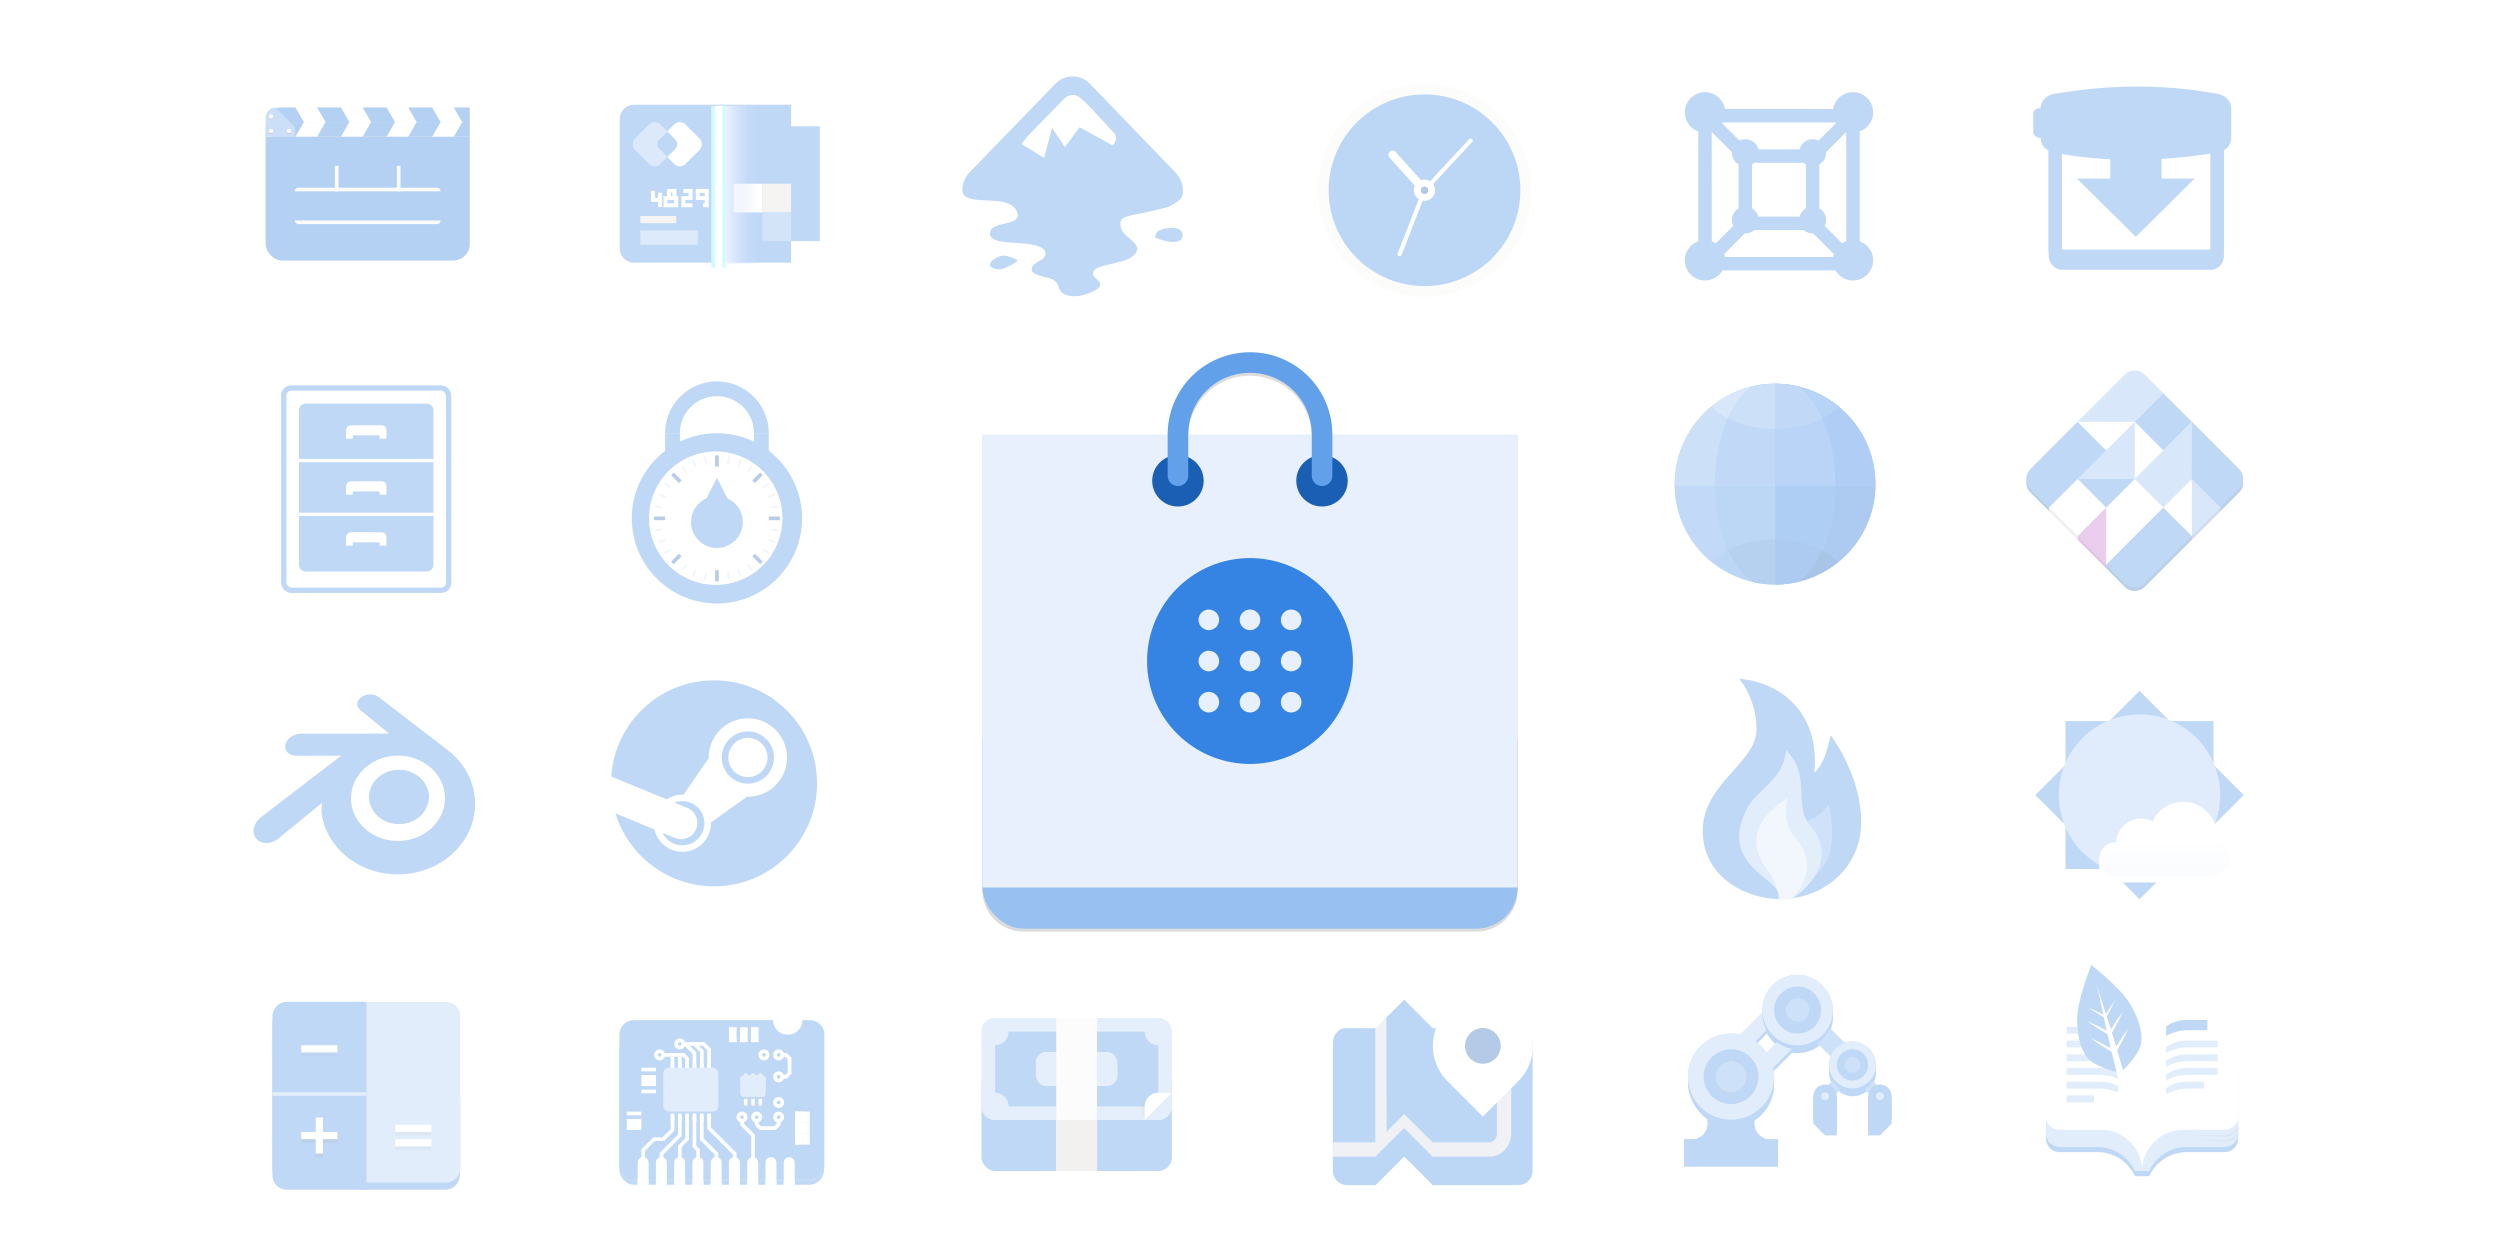 <svg xmlns="http://www.w3.org/2000/svg" xmlns:xlink="http://www.w3.org/1999/xlink" width="1200" height="600"><defs><linearGradient id="a"><stop offset="0" stop-color="#d5d1cc"/><stop offset=".183" stop-color="#f6f5f4"/><stop offset=".395" stop-color="#fff"/><stop offset=".784" stop-color="#d7d3ce"/><stop offset="1" stop-color="#c8c2bb"/></linearGradient><linearGradient xlink:href="#a" id="o" gradientUnits="userSpaceOnUse" gradientTransform="matrix(.265 0 0 -.265 633.225 479.52)" x1="37" y1="249" x2="37" y2="254"/><linearGradient xlink:href="#b" id="l" gradientUnits="userSpaceOnUse" gradientTransform="translate(804 -220.033)" x1="144.906" y1="245.525" x2="159.094" y2="298.475"/><linearGradient id="b"><stop offset="0" stop-color="#2e3436"/><stop offset="1" stop-color="#555753"/></linearGradient><linearGradient gradientTransform="translate(889.957 177.037) scale(.807)" gradientUnits="userSpaceOnUse" y2="86" x2="85" y1="107.162" x1="85" id="k" xlink:href="#c"/><linearGradient id="c"><stop offset="0" stop-color="#eef4fc"/><stop offset="1" stop-color="#fff"/></linearGradient><linearGradient y2="254" x2="37" y1="249" x1="37" gradientTransform="matrix(.265 0 0 .265 633.225 349.875)" gradientUnits="userSpaceOnUse" id="n" xlink:href="#a"/><linearGradient gradientUnits="userSpaceOnUse" y2="234" x2="44" y1="234" x1="66" id="h" xlink:href="#d"/><linearGradient id="d"><stop offset="0" stop-color="#fff"/><stop offset="1" stop-color="#648cf9" stop-opacity="0"/></linearGradient><clipPath clipPathUnits="userSpaceOnUse" id="j"><path d="M96.504 52.927c10.224 13.91 20.11 38.975 12.212 57.59C101.892 126.603 85.626 134 72 134c-17.296 0-35.251-9.851-38.379-28.04-4.784-27.822 26.136-38 26.136-55.97 0-15.33-8.568-25.061-8.568-25.061 22.009 1.916 40.085 18.184 37.165 46.565 5.43-5.261 6.607-12.809 8.15-18.567z" fill="url(#radialGradient1189)" stroke-width="2.786" stroke-linecap="square" stroke-linejoin="round" stroke-dasharray="8.357,8.357"/></clipPath><clipPath id="m" clipPathUnits="userSpaceOnUse"><rect ry="32" rx="32" y="-116" x="32" height="358.794" width="448.707" fill="#26a269" stroke-linejoin="round" stroke-dasharray="4,2"/></clipPath><clipPath id="g" clipPathUnits="userSpaceOnUse"><rect transform="scale(-1)" style="marker:none" width="96" height="90" x="-110" y="-290" rx="0" ry="0" fill="#e66100" stroke-width=".004" enable-background="new"/></clipPath><clipPath clipPathUnits="userSpaceOnUse" id="q"><path style="marker:none" d="M64-40.445h448v32.223H96c-15.592 0-32-17.02-32-32.223z" fill="#e4e6e8" stroke-width="24"/></clipPath><clipPath id="p" clipPathUnits="userSpaceOnUse"><path d="M64-148h64l64-64 64 64h192c17.728 0 32 14.272 32 32v288c0 17.728-14.272 32-32 32H256l-64-64-64 64H64c-17.728 0-32-14.272-32-32v-288c0-17.728 14.409-34.199 32-32z" style="marker:none" fill="none" stroke="#000" stroke-width="4" stroke-linecap="round" stroke-linejoin="round" enable-background="new"/></clipPath><clipPath clipPathUnits="userSpaceOnUse" id="r"><rect ry="0" rx="0" y="-40.445" x="64" height="32.222" width="448" style="marker:none" fill="#e4e6e8" stroke-width="24"/></clipPath><filter id="e" x="-.016" width="1.032" y="-.015" height="1.03" color-interpolation-filters="sRGB"><feGaussianBlur stdDeviation="1.702"/></filter><filter height="1.037" y="-.018" width="1.468" x="-.234" id="i" color-interpolation-filters="sRGB"><feGaussianBlur stdDeviation="2.342"/></filter></defs><g transform="translate(49.34 156.185)"><path d="M550.659 14.303c-21.81 0-39.523 17.713-39.524 39.524h-88.931v217.386a19.721 19.721 0 0019.763 19.764h217.385a19.721 19.721 0 0019.764-19.764V53.827h-88.932c0-21.81-17.715-39.524-39.525-39.524zm0 9.88c16.507 0 29.643 13.136 29.644 29.644h-59.287c.001-16.508 13.136-29.643 29.643-29.643z" opacity=".373" filter="url(#e)" enable-background="new"/><rect ry="19.762" rx="19.762" y="180.868" x="422.205" height="108.693" width="256.911" fill="#98c1f1" enable-background="new"/><path style="marker:none" fill="#e7f0fc" enable-background="new" d="M422.205 52.412h256.911v217.386H422.205z"/><g transform="matrix(2.47 0 0 2.47 392.561 -421.885)" fill="#1a5fb4"><circle r="5" cy="201" cx="50"/><circle cx="78" cy="201" r="5"/></g><path d="M516.076 72.175V52.412c0-19.16 15.425-34.584 34.584-34.584 19.16 0 34.585 15.425 34.585 34.584v19.763" fill="none" stroke="#62a0ea" stroke-width="9.881" stroke-linecap="round" stroke-linejoin="round" enable-background="new"/><path d="M550.66 111.7a49.406 49.406 0 00-49.406 49.405 49.406 49.406 0 0049.406 49.406 49.406 49.406 0 0049.406-49.406A49.406 49.406 0 00550.66 111.7zm-19.762 24.702a4.94 4.94 0 014.94 4.941 4.94 4.94 0 01-4.94 4.94 4.94 4.94 0 01-4.94-4.94 4.94 4.94 0 014.94-4.94zm19.762 0a4.94 4.94 0 014.94 4.941 4.94 4.94 0 01-4.94 4.94 4.94 4.94 0 01-4.94-4.94 4.94 4.94 0 014.94-4.94zm19.763 0a4.94 4.94 0 014.94 4.941 4.94 4.94 0 01-4.94 4.94 4.94 4.94 0 01-4.94-4.94 4.94 4.94 0 014.94-4.94zm-39.525 19.763a4.94 4.94 0 014.94 4.94 4.94 4.94 0 01-4.94 4.941 4.94 4.94 0 01-4.94-4.94 4.94 4.94 0 014.94-4.941zm19.762 0a4.94 4.94 0 014.94 4.94 4.94 4.94 0 01-4.94 4.941 4.94 4.94 0 01-4.94-4.94 4.94 4.94 0 014.94-4.941zm19.763 0a4.94 4.94 0 014.94 4.94 4.94 4.94 0 01-4.94 4.941 4.94 4.94 0 01-4.94-4.94 4.94 4.94 0 014.94-4.941zm-39.525 19.762a4.94 4.94 0 014.94 4.94 4.94 4.94 0 01-4.94 4.941 4.94 4.94 0 01-4.94-4.94 4.94 4.94 0 014.94-4.94zm19.762 0a4.94 4.94 0 014.94 4.94 4.94 4.94 0 01-4.94 4.941 4.94 4.94 0 01-4.94-4.94 4.94 4.94 0 014.94-4.94zm19.763 0a4.94 4.94 0 014.94 4.94 4.94 4.94 0 01-4.94 4.941 4.94 4.94 0 01-4.94-4.94 4.94 4.94 0 014.94-4.94z" style="marker:none" fill="#3584e4" enable-background="new"/></g><g opacity=".317" fill="#3584e4" stroke-width=".668"><path d="M515.399 38.615l-33.215 33.227 26.321 14.732 31.962-10.344V64.946z" style="marker:none" color="#000" overflow="visible" fill="#fff" enable-background="new"/><path d="M514.875 36.69c-3.018 0-5.955 1.128-8.268 3.516l-41.131 42.41a12.515 12.515 0 00-3.514 8.482v.206c0 9.089 24.264.266 26.456 11.378 1.187 6.014-13.228 3.26-13.228 9.31 0 7.098 20.404 2.217 26.25 8.068 2.401 5.851-7.811 4.907-5.994 10.344 3.425 3.537 11.128 1.531 12.608 7.24 1.69 6.522 12.762 5.397 19.222.62 3.425-3.537-5.284-5.152-1.86-8.689 3.425-3.537 20.34-2.822 20.463-10.55-1.617-4.856-7.964-5.64-8.061-11.379-.34-4.86 5.197-3.438 22.736-8.275 7.012-3.29 7.26-5.039 7.234-8.068v-.206c-.04-3.055-1.454-6.142-3.72-8.482l-40.925-42.41c-2.313-2.388-5.25-3.517-8.268-3.517zm.827 8.895c3.107.027 11.624 10.54 19.222 18.412 2.137 2.86-.827 5.793-.827 5.793l-15.915-8.69-7.028 9.517-6.2-9.31-3.72 14.482-10.955-6.62 2.893-3.724 17.156-17.584c1.316-1.338 2.323-2.3 5.374-2.276zm47.125 63.718c-.836-.027-1.679.04-2.273.206-1.121.324-6.432.512-5.994 4.551 4.811 2.019 12.147 3.626 13.021-.413.657-3.028-2.246-4.251-4.754-4.344zm-82.056 13.447c-.467.053-.784.24-1.24.413-3.649 1.389-6.096 4.31-2.687 5.586 3.41 1.276 5.692-.073 8.68-1.655 2.99-1.584 2.904-1.872 2.688-2.483-.414.083-3.132-1.61-5.994-1.862a7.51 7.51 0 00-1.447 0z" fill-rule="evenodd" stroke-width=".46"/></g><g transform="matrix(.807 0 0 .807 124.136 45.945)" opacity=".317" stroke-width=".505"><rect style="marker:none" width="98.04" height="120.322" x="14.98" y="173.839" rx="4.501" ry="4.501" fill="#fff" stroke="#3584e4" stroke-width="3.189"/><path d="M28 183.125c-2.216 0-4 1.784-4 4V216h80v-28.875c0-2.216-1.784-4-4-4zM24 218v30h80v-30zm0 32v29c0 2.216 1.784 4 4 4h72c2.216 0 4-1.784 4-4v-29z" style="marker:none" fill="#3584e4" enable-background="new"/><g fill="#fff"><path d="M55 196c-1.662 0-3 1.338-3 3v5h4.031l-.015-2H72v2h4v-5c0-2-1.338-3-3-3zM55 229.333c-1.662 0-3 1.338-3 3v5h4.031l-.015-2H72v2h4v-5c0-2-1.338-3-3-3zM55 259.636c-1.662 0-3 1.338-3 3v5h4.031l-.015-2H72v2h4v-5c0-2-1.338-3-3-3z" style="marker:none"/></g></g><g transform="matrix(3.358 0 0 3.358 -1896.854 -1139.302)" opacity=".317"><use height="100%" width="100%" transform="matrix(-1 0 0 1 1334.712 0)" xlink:href="#f" enable-background="new"/><path style="marker:none" id="f" display="inline" opacity="1" vector-effect="none" fill="#3584e4" fill-opacity="1" stroke="none" stroke-width=".971" stroke-linecap="butt" stroke-linejoin="miter" stroke-miterlimit="4" stroke-dasharray="none" stroke-dashoffset="0" stroke-opacity="1" enable-background="new" d="M672.648 401.204h2.117v4.233h-2.117z"/><circle style="marker:none" cx="667.356" cy="413.375" r="12.171" fill="#3584e4" enable-background="new"/><circle cx="-147.774" cy="219.223" r="36" transform="matrix(.256 .068 .068 -.256 690.11 479.52)" enable-background="new" fill="#fff"/><path style="marker:none" d="M667.356 407.554l-1.587 3.175h3.175z" fill="#3584e4" fill-rule="evenodd" enable-background="new"/><circle style="marker:none" r="3.704" cy="413.904" cx="667.356" fill="#3584e4" enable-background="new"/><g stroke="#1a5fb4" fill="none" stroke-width="2"><path d="M667.356 422.37v-1.587M667.356 405.967v-1.588M676.352 413.375h-1.588M659.948 413.375h-1.588M660.995 419.736l1.123-1.122M672.595 408.137l1.122-1.123M673.717 419.736l-1.122-1.122M662.118 408.137l-1.123-1.123" stroke-width=".529"/></g><g opacity=".2" fill="#1a5fb4" stroke="#1a5fb4"><path d="M665.601 422.198l.207-1.038M668.905 405.59l.206-1.038M676.179 415.13l-1.038-.206M659.571 411.827l-1.038-.207M659.876 418.373l.88-.588M673.956 408.965l.88-.588M672.354 420.855l-.588-.88M662.946 406.775l-.588-.88M663.913 421.686l.405-.978M670.394 406.042l.405-.978M675.667 416.818l-.978-.405M660.023 410.338l-.978-.405M659.045 416.818l.978-.405M674.69 410.338l.977-.405M670.799 421.686l-.405-.978M664.318 406.042l-.405-.978M662.358 420.855l.588-.88M671.766 406.775l.588-.88M674.836 418.373l-.88-.588M660.756 408.965l-.88-.588M658.533 415.13l1.038-.206M675.141 411.827l1.038-.207M669.111 422.198l-.206-1.038M665.808 405.59l-.207-1.038" stroke-width=".265"/></g><path style="line-height:normal;font-variant-ligatures:normal;font-variant-position:normal;font-variant-caps:normal;font-variant-numeric:normal;font-variant-alternates:normal;font-feature-settings:normal;text-indent:0;text-align:start;text-decoration-line:none;text-decoration-style:solid;text-decoration-color:#000;text-transform:none;text-orientation:mixed;white-space:normal;shape-padding:0;isolation:auto;mix-blend-mode:normal;solid-color:#000;solid-opacity:1;marker:none" d="M667.355 393.797c-4.079 0-7.408 3.33-7.408 7.408h2.117a5.276 5.276 0 015.291-5.293 5.278 5.278 0 015.293 5.293h2.116c0-4.079-3.33-7.408-7.409-7.408z" color="#000" font-weight="400" font-family="sans-serif" overflow="visible" fill="#3584e4" enable-background="new"/></g><g transform="matrix(5.052 0 0 5.052 -3148.33 -1944.976)" opacity=".317" stroke-width="1.104"><path style="marker:none" d="M683.427 394.945c-.755 0-1.364.609-1.364 1.364v12.277c0 .756.609 1.364 1.364 1.364h8.442v-15.005z" fill="#3584e4" enable-background="new"/><path style="marker:none" d="M685.219 403.13v.852h.852M685.9 403.3v1.364" fill="none" stroke="#fff" stroke-width=".377" enable-background="new"/><g fill="none" stroke="#fff" stroke-width="2.208"><path style="marker:none" d="M686.753 403.13h.512v.682h-.512zM686.412 403.812h1.023v.682h-1.023z" stroke-width=".376"/></g><path style="marker:none" d="M688.117 403.13h.682v.682h-.682v.682h.853M689.993 404.494h.341v-1.364h-.853v.682h.853" fill="none" stroke="#fff" stroke-width=".377" enable-background="new"/><path style="marker:none" fill="#95bef1" enable-background="new" d="M684.025 406.881h5.456v1.364h-5.456z"/><path style="marker:none" fill="#deddda" enable-background="new" d="M684.025 405.517h3.41v.682h-3.41z"/><path style="marker:none" d="M691.57 394.945v15.005h6.778v-2.046h2.728v-10.913h-2.728v-2.046z" fill="#3584e4" enable-background="new"/><path style="marker:none" fill="#fff" enable-background="new" d="M692.892 402.448h2.728v2.728h-2.728z"/><path style="marker:none" fill="#deddda" enable-background="new" d="M695.62 402.448h2.728v2.728h-2.728z"/><g clip-path="url(#g)" transform="matrix(-.171 0 0 .171 702.76 360.843)"><path style="marker:none" fill="url(#h)" d="M32 200h34v88H32z"/><path transform="matrix(-.333 0 0 -.379 194.09 258.312)" d="M372.268-113.052v304h24v-304z" style="line-height:normal;font-variant-ligatures:normal;font-variant-position:normal;font-variant-caps:normal;font-variant-numeric:normal;font-variant-alternates:normal;font-feature-settings:normal;text-indent:0;text-align:start;text-decoration-line:none;text-decoration-style:solid;text-decoration-color:#000;text-transform:none;text-orientation:mixed;white-space:normal;shape-padding:0;isolation:auto;mix-blend-mode:normal;solid-color:#000;solid-opacity:1" color="#000" font-weight="400" font-family="sans-serif" overflow="visible" fill="#6bf9f4" filter="url(#i)" enable-background="new"/><path style="line-height:normal;font-variant-ligatures:normal;font-variant-position:normal;font-variant-caps:normal;font-variant-numeric:normal;font-variant-alternates:normal;font-feature-settings:normal;text-indent:0;text-align:start;text-decoration-line:none;text-decoration-style:solid;text-decoration-color:#000;text-transform:none;text-orientation:mixed;white-space:normal;shape-padding:0;isolation:auto;mix-blend-mode:normal;solid-color:#000;solid-opacity:1" d="M68 301.125V186h-4v115.125z" color="#000" font-weight="400" font-family="sans-serif" overflow="visible" fill="#fff" enable-background="new"/></g><path style="marker:none" fill="#73aaec" enable-background="new" d="M695.62 405.176h2.728v2.728h-2.728z"/><rect width="3.41" height="3.41" x="764.859" y="-204.427" style="marker:none" rx=".74" ry=".74" transform="rotate(45)" fill="#8fbbf0" enable-background="new"/><rect transform="rotate(45)" ry=".74" rx=".74" y="-206.115" x="766.547" height="3.41" width="3.41" fill="#fff" enable-background="new"/><path style="marker:none" d="M686.583 397.479l-.744.744a.668.668 0 000 .947l.744.744.744-.744a.668.668 0 000-.947z" fill="#3584e4" enable-background="new"/></g><g transform="translate(-1053.965 -1050.483) scale(3.056)" opacity=".317"><rect ry=".78" rx="1.151" y="360.718" x="664.247" height="4.681" width="5.757" style="marker:none" fill="#3584e4" enable-background="new"/><rect ry="2.117" rx="2.108" y="360.794" x="666.666" height="25.332" width="27.518" style="marker:none" fill="#3584e4" enable-background="new"/><rect ry="2.117" rx="2.11" y="358.59" x="666.643" height="26.484" width="27.542" style="marker:none" fill="#3584e4" enable-background="new"/><rect ry="0" rx="0" y="360.794" x="668.744" height="22.151" width="23.317" style="marker:none" fill="#fff" enable-background="new"/><path d="M676.337 364.824v6.975h-5.218l9.23 9.145 9.23-9.145h-5.182v-6.975z" style="marker:none" fill="#3584e4" enable-background="new"/><rect ry="0" rx="0" y="363.097" x="668.852" height=".576" width="23.03" style="marker:none" fill="#aaa" enable-background="new"/><path d="M667.536 358.49c8.12-1.389 16.585-1.675 25.662 0 1.165.216 2.138 1.028 2.138 2.304v4.605c0 1.276-.969 2.114-2.138 2.303-9.107 1.476-17.705 1.594-25.662 0-1.161-.232-2.138-1.027-2.138-2.303v-4.605c0-1.276.97-2.104 2.138-2.303z" style="marker:none" fill="#3584e4" stroke-width=".643"/></g><g opacity=".317"><path d="M1010.954 243.624h-13.719v15.434l13.72 13.718 6.858-15.433z" style="marker:none" fill="#c061cb" enable-background="new"/><path d="M1038.391 243.624l-20.578 6.86-6.859 20.577v1.715l8.869 8.869a6.843 6.843 0 009.7 0l22.599-22.6-.002-1.712-1.725-11.994z" style="marker:none" fill="#3584e4" enable-background="new"/><path style="marker:none" d="M1010.954 216.187l3.43-10.289 10.289-3.43 6.859 13.719-6.86 13.719-12.003-1.715z" fill="#85b5ef" enable-background="new"/><path d="M1038.391 243.624l13.73 13.708 6.848-13.708-6.86-13.718-10.288 3.43z" style="marker:none" fill="#fff" enable-background="new"/><path style="marker:none" d="M1024.673 229.906l6.859-20.578 20.578-6.86 6.86 17.149-6.86 10.289-13.719 13.718h-13.718z" fill="#85b5ef" enable-background="new"/><path style="marker:none" d="M1038.391 243.624l-27.437 27.437v-27.437l3.43-10.289 10.289-3.43z" fill="#fff" enable-background="new"/><path style="marker:none" d="M1024.673 202.468l3.43-11.146 10.288-2.572 13.719 13.718-27.437 27.438z" fill="#fff" enable-background="new"/><path d="M997.262 202.442l-11.488 11.488-11.392 11.42a6.811 6.811 0 00-1.742 4.556h-.002v1.714h.002a6.818 6.818 0 002.008 4.85l8.869 8.869v-1.715l20.578-6.86 6.86-20.577-3.43-10.289z" style="marker:none" fill="#3584e4" enable-background="new"/><path d="M1024.673 177.866a6.836 6.836 0 00-4.85 2.015l-22.588 22.587 13.72 6.86 13.718-6.86 13.707-13.73-8.858-8.857a6.836 6.836 0 00-4.85-2.015z" style="marker:none" fill="#85b5ef" enable-background="new"/><path d="M1052.11 202.468l-.057 29.067 13.789 13.79 8.855-8.855a6.818 6.818 0 002.008-4.85h.002v-1.714h-.002a6.817 6.817 0 00-2.008-4.85z" style="marker:none" fill="#3584e4" enable-background="new"/><path style="marker:none" d="M1024.673 202.468l13.718 13.719 13.719-13.719-13.719-13.718z" fill="#3584e4" enable-background="new"/><path d="M997.235 202.468l13.72 13.719 13.718-13.719z" style="marker:none" fill="#fff" enable-background="new"/><path d="M1052.11 229.906l.013 29.14 13.707-13.707v-1.7z" style="marker:none" fill="#85b5ef" enable-background="new"/><path d="M997.256 229.885l-13.74 13.74v1.714l13.72 13.719v-1.715l13.718-13.719-3.43-10.289z" style="marker:none" fill="#fff" enable-background="new"/><path d="M1024.673 229.906l-13.719 13.718-13.699-13.738 13.7-6.84z" style="marker:none" fill="#3584e4" enable-background="new"/><path style="marker:none" d="M1024.673 229.906l-13.719-13.72-13.719 13.72z" fill="#85b5ef" enable-background="new"/><path d="M972.638 229.906v1.714h.002a6.818 6.818 0 002.008 4.85l45.175 45.175a6.843 6.843 0 009.7 0l45.174-45.175a6.818 6.818 0 002.008-4.85h.002v-1.714h-.002a6.817 6.817 0 01-2.008 4.85l-45.175 45.174a6.843 6.843 0 01-9.699 0l-45.175-45.175a6.818 6.818 0 01-2.008-4.85z" style="marker:none" opacity=".2" enable-background="new"/></g><g opacity=".317" stroke-width=".755"><path d="M192.569 409.976c-14.784 0-26.768-11.304-26.768-25.247 0-13.942 11.984-25.247 26.768-25.247 14.785 0 26.769 11.305 26.769 25.247 0 13.943-11.984 25.247-26.77 25.247z" fill="#fff"/><path d="M177.156 381.884c.196-3.542 1.935-6.667 4.552-8.88 2.572-2.177 6.027-3.506 9.8-3.506 3.773 0 7.228 1.329 9.799 3.505 2.617 2.214 4.354 5.34 4.554 8.88.2 3.645-1.264 7.032-3.832 9.537-2.618 2.553-6.349 4.157-10.521 4.157-4.173 0-7.906-1.604-10.524-4.157-2.568-2.507-4.03-5.892-3.827-9.536" style="marker:none" fill="#3584e4"/><path d="M154.296 389.056c.024 1.384.468 4.08 1.131 6.189 1.395 4.456 3.762 8.578 7.057 12.214a36.478 36.478 0 0012.342 8.861 39.683 39.683 0 0016.211 3.373 39.806 39.806 0 0016.206-3.427c4.804-2.15 8.96-5.158 12.338-8.9 3.288-3.647 5.652-7.78 7.05-12.238a31.114 31.114 0 001.323-6.831 31.09 31.09 0 00-.218-6.784 31.548 31.548 0 00-4.498-12.311 34.501 34.501 0 00-8.206-9.05l.005-.004-33.208-25.502-.085-.068c-2.183-1.67-5.847-1.666-8.242.011-2.425 1.697-2.698 4.498-.544 6.27l-.006.006 13.849 11.267-42.221.043h-.06c-3.488.001-6.839 2.295-7.507 5.186-.678 2.95 1.694 5.394 5.318 5.41v.01l21.397-.04-38.188 29.31-.146.11c-3.6 2.757-4.767 7.346-2.5 10.249 2.306 2.954 7.2 2.957 10.842.014l20.84-17.053s-.301 2.304-.28 3.685zm53.552 7.706c-4.293 4.38-10.3 6.859-16.812 6.87-6.51.015-12.522-2.446-16.817-6.816a19.979 19.979 0 01-4.592-7.185 18.69 18.69 0 01-1.055-8.027 18.984 18.984 0 012.304-7.56 20.878 20.878 0 015.11-6.075c4.172-3.403 9.483-5.243 15.046-5.25 5.563-.007 10.875 1.818 15.047 5.207a20.78 20.78 0 015.11 6.055 19.027 19.027 0 012.304 7.555 18.704 18.704 0 01-1.056 8.026 20.088 20.088 0 01-4.59 7.2" style="marker:none" fill="#3584e4"/></g><g opacity=".317"><path d="M878.755 352.964c9.915 13.49 19.501 37.796 11.843 55.849-6.618 15.6-22.393 22.772-35.606 22.772-16.774 0-34.186-9.553-37.219-27.192-4.639-26.981 25.346-36.851 25.346-54.278 0-14.866-8.309-24.303-8.309-24.303 21.343 1.858 38.873 17.634 36.041 45.157 5.265-5.102 6.408-12.421 7.904-18.005z" style="marker:none" fill="#3584e4"/><g clip-path="url(#j)" transform="matrix(.97 0 0 .97 785.168 301.637)"><path d="M70.441 135.596c6.19-11.614-30.82-15.722-15.6-46.13 4.782-9.555 18.874-14.95 19.445-29.37 13.223 13.444 3.023 27.078 12.32 37.77 17.896 20.584-13.794 41.825-16.165 37.73z" style="marker:none" fill="#9fc5f2"/><path d="M73.186 133.812c14.48-11.366-8.729-8.355-2.515-29.162 3.735-12.506 15.826-3.73 24.697-17.677 2.144 7.573 2.357 18.743.345 25.12-2.9 9.194-21.34 26.129-22.527 21.72z" style="marker:none" opacity=".442" fill="#afcef4"/><path d="M70.5 136.64s1.474-8.705-5.564-17.437c-11.284-15.353-2.989-27.06 10.375-35.375-.001 0-4.136 11.26 3.917 20.25 15.739 17.573-6.874 36.27-8.728 32.561z" fill="#fff" fill-opacity=".551"/></g></g><g transform="matrix(.204 0 0 .204 464.578 512.307)" opacity=".317"><rect ry="32" rx="32" y="4" x="32" height="240" width="448" style="marker:none" fill="#3584e4"/><rect style="marker:none" width="448" height="240" x="32" y="-116" rx="32" ry="32" fill="#acccf4"/><path style="marker:none" fill="#3584e4" d="M64-84h384V92H64z"/><circle cx="256" cy="4" r="56" fill="#57e389"/><g fill="#acccf4"><circle style="marker:none" cx="64" cy="-84" r="32"/><circle r="32" cy="92" cx="64" style="marker:none"/><circle r="32" cy="-84" cx="448" style="marker:none"/><circle style="marker:none" cx="448" cy="92" r="32"/></g><rect style="marker:none" width="192" height="80" x="160" y="-36" rx="24" ry="24" fill="#acccf4"/><g fill="#f6f5f4" stroke-width="1.414"><path d="M208-116h96v360h-96z"/><path fill="#d5d3cf" d="M208 124h96v120h-96z"/></g><path d="M440 68c-17.673 0-37.589 15.234-32 32l8 24 56-56z" opacity=".1" enable-background="new"/><path d="M448 60c-17.673 0-32 14.327-32 32v32l64-64z" fill="#fff" enable-background="new"/></g><g transform="translate(80.527 156.185)" opacity=".317"><path style="marker:none" fill="#3584e4" enable-background="new" d="M910.934 189.946h71.001v71.001h-71.001z"/><path style="marker:none" fill="#3584e4" enable-background="new" d="M996.459 225.447l-50.024 50.024-50.023-50.024 50.023-50.023z"/><circle cy="225.447" cx="946.435" style="marker:none" fill="#9cc3f2" enable-background="new" r="38.728"/><path style="marker:none" d="M967.413 231.902a16.133 16.133 0 00-14.65 9.414 12.104 12.104 0 00-5.521-1.346c-6.366.005-11.638 4.945-12.061 11.297h-.042a8.067 8.067 0 00-7.393 4.84h-.676v3.228a8.068 8.068 0 008.069 8.068h45.182a9.682 9.682 0 009.682-9.682v-3.227h-.57a9.682 9.682 0 00-5.913-5.9l.028-.555c0-8.912-7.224-16.137-16.136-16.137z" fill="#fff" enable-background="new"/><path d="M967.413 228.674a16.133 16.133 0 00-14.65 9.414 12.104 12.104 0 00-5.521-1.345c-6.366.005-11.638 4.945-12.061 11.297l-.042-.001a8.068 8.068 0 000 16.137h45.182a9.682 9.682 0 009.682-9.683 9.682 9.682 0 00-6.483-9.127l.028-.554c0-8.912-7.224-16.137-16.136-16.137z" fill="url(#k)" enable-background="new"/></g><g opacity=".317"><path d="M295.385 390.222c6.108 20.374 25 35.217 47.361 35.217 27.305 0 49.44-22.134 49.44-49.44 0-27.301-22.135-49.435-49.44-49.435-26.198 0-47.639 20.38-49.333 46.153 3.203 5.373 4.451 8.695 1.972 17.501z" style="marker:none" fill="#3584e4"/><path d="M340.204 363.617v.244l-12.096 17.574a13.552 13.552 0 00-5.792 1.024 13.453 13.453 0 00-2.311 1.221l-26.569-10.936s-.614 10.114 1.949 17.65l18.779 7.75a13.697 13.697 0 0026.023 2.298 13.77 13.77 0 001.057-5.647l17.31-12.37.425.007c10.36 0 18.78-8.443 18.78-18.815 0-10.369-8.42-18.809-18.78-18.809-10.355 0-18.778 8.437-18.778 18.809zm-2.906 35.613a10.586 10.586 0 01-13.832 5.706 10.517 10.517 0 01-5.446-5.194l6.116 2.536a7.8 7.8 0 005.99-14.397l-6.32-2.622a10.514 10.514 0 017.8.119 10.5 10.5 0 015.712 5.745 10.544 10.544 0 01-.02 8.107m21.681-23.078a12.538 12.538 0 01-12.511-12.535c0-6.905 5.613-12.532 12.511-12.532 6.902 0 12.515 5.627 12.515 12.532 0 6.911-5.613 12.535-12.515 12.535m-9.374-12.555a9.41 9.41 0 019.394-9.414 9.41 9.41 0 019.401 9.414 9.408 9.408 0 01-9.4 9.414 9.404 9.404 0 01-9.395-9.41z" fill="#fff"/></g><g transform="matrix(.235 0 0 .235 606.244 504.58)" opacity=".317"><path style="marker:none" d="M1260 76c13.255 0 24 10.745 24 24v48l-24 24h-24v-72c0-13.255 10.745-24 24-24zM1148 76c-13.255 0-24 10.745-24 24v48l24 24h24v-72c0-13.255-10.745-24-24-24z" fill="#3584e4" enable-background="new"/><rect style="marker:none" width="96" height="112" x="1156" y="-20.033" rx="48" ry="48" fill="#3584e4"/><rect style="marker:none" width="144" height="160" x="1020" y="-156.033" rx="72" ry="72" fill="#3584e4"/><rect style="marker:none" width="176" height="192" x="868" y="-36.033" rx="88" ry="88" fill="#3584e4"/><path style="line-height:normal;font-variant-ligatures:normal;font-variant-position:normal;font-variant-caps:normal;font-variant-numeric:normal;font-variant-alternates:normal;font-feature-settings:normal;text-indent:0;text-align:start;text-decoration-line:none;text-decoration-style:solid;text-decoration-color:#000;text-transform:none;text-orientation:mixed;white-space:normal;shape-padding:0;isolation:auto;mix-blend-mode:normal;solid-color:#000;solid-opacity:1;marker:none" d="M1077.373-129.287l-11.314 11.314L894.746 53.34l67.88 67.88 182.628-182.626zm0 45.256L1100-61.406 962.627 75.967 940 53.34z" color="#000" font-weight="400" font-family="sans-serif" overflow="visible" fill="#3584e4" enable-background="new"/><path style="marker:none" fill="#3584e4" enable-background="new" d="M860 203.967h192v32H860z"/><g fill="#3584e4"><path style="line-height:normal;font-variant-ligatures:normal;font-variant-position:normal;font-variant-caps:normal;font-variant-numeric:normal;font-variant-alternates:normal;font-feature-settings:normal;text-indent:0;text-align:start;text-decoration-line:none;text-decoration-style:solid;text-decoration-color:#000;text-transform:none;text-orientation:mixed;white-space:normal;shape-padding:0;isolation:auto;mix-blend-mode:normal;solid-color:#000;solid-opacity:1;marker:none" d="M908 19.967v128c0 17.673-14.327 32-32 32h-16v32h192v-32h-16c-17.673 0-32-14.327-32-32v-128z" color="#000" font-weight="400" font-family="sans-serif" overflow="visible" enable-background="accumulate"/><path style="marker:none" enable-background="new" d="M860 179.967h192v32H860z"/></g><path style="line-height:normal;font-variant-ligatures:normal;font-variant-position:normal;font-variant-caps:normal;font-variant-numeric:normal;font-variant-alternates:normal;font-feature-settings:normal;text-indent:0;text-align:start;text-decoration-line:none;text-decoration-style:solid;text-decoration-color:#000;text-transform:none;text-orientation:mixed;white-space:normal;shape-padding:0;isolation:auto;mix-blend-mode:normal;solid-color:#000;solid-opacity:1;marker:none" d="M1204 18.996l-72.484 72.486 16.968 16.971L1204 52.937l55.516 55.516 16.968-16.97z" color="#000" font-weight="400" font-family="sans-serif" overflow="visible" fill="#619fea" enable-background="accumulate"/><circle r="48" cy="35.967" cx="1204" style="marker:none" fill="#3584e4" enable-background="new"/><path style="marker:none" d="M1260 68c13.255 0 24 10.745 24 24v48l-24 24h-24V92c0-13.255 10.745-24 24-24z" fill="#3584e4" enable-background="new"/><path style="line-height:normal;font-variant-ligatures:normal;font-variant-position:normal;font-variant-caps:normal;font-variant-numeric:normal;font-variant-alternates:normal;font-feature-settings:normal;text-indent:0;text-align:start;text-decoration-line:none;text-decoration-style:solid;text-decoration-color:#000;text-transform:none;text-orientation:mixed;white-space:normal;shape-padding:0;isolation:auto;mix-blend-mode:normal;solid-color:#000;solid-opacity:1;marker:none" d="M1077.373-137.287l-11.314 11.314L894.746 45.34l67.88 67.88 182.628-182.626zm0 45.256L1100-69.406 962.627 67.967 940 45.34z" color="#000" font-weight="400" font-family="sans-serif" overflow="visible" fill="#a3c7f3" enable-background="new"/><circle style="marker:none" cx="956" cy="59.967" r="88" fill="#3584e4" enable-background="new"/><circle style="marker:none" cx="956" cy="51.967" r="88" fill="#a3c7f3"/><path style="line-height:normal;font-variant-ligatures:normal;font-variant-position:normal;font-variant-caps:normal;font-variant-numeric:normal;font-variant-alternates:normal;font-feature-settings:normal;text-indent:0;text-align:start;text-decoration-line:none;text-decoration-style:solid;text-decoration-color:#000;text-transform:none;text-orientation:mixed;white-space:normal;shape-padding:0;isolation:auto;mix-blend-mode:normal;solid-color:#000;solid-opacity:1;marker:none" d="M1107.143-98.176l-28.286 28.285 128 128 28.286-28.285z" color="#000" font-weight="400" font-family="sans-serif" overflow="visible" fill="#619fea" enable-background="new"/><circle style="marker:none" cx="1092" cy="-76.033" r="72" fill="#3584e4" enable-background="new"/><circle style="marker:none" cx="1092" cy="-84.033" r="72" fill="#a3c7f3" enable-background="new"/><circle r="48" cy="27.967" cx="1204" style="marker:none" fill="#a3c7f3"/><circle style="marker:none" cx="1092" cy="-84.033" fill="#3584e4" enable-background="new" r="48"/><circle style="marker:none" cx="956" cy="51.967" r="56" fill="#3584e4" enable-background="new"/><circle style="marker:none" cx="956" cy="51.967" r="32" fill="url(#l)" enable-background="new"/><circle style="marker:none" cx="956" cy="51.967" r="32" fill="#619fea" enable-background="new"/><circle style="marker:none" cx="1092" cy="-84.033" r="24" fill="#619fea" enable-background="new"/><circle style="marker:none" cx="1204" cy="27.967" fill="#3584e4" enable-background="new" r="32"/><circle style="marker:none" cx="1204" cy="27.967" r="16" fill="#619fea" enable-background="new"/><circle r="8" style="marker:none" cx="1260" cy="92" fill="#a3c7f3" enable-background="new"/><path style="marker:none" d="M1148 68c-13.255 0-24 10.745-24 24v48l24 24h24V92c0-13.255-10.745-24-24-24z" fill="#3584e4" enable-background="new"/><circle r="8" style="marker:none" cx="-1148" cy="92" transform="scale(-1 1)" fill="#a3c7f3" enable-background="new"/></g><g transform="matrix(3.32 0 0 3.32 -1776.875 -853.755)" opacity=".317"><rect ry="32.051" rx="32" y="-85.781" x="30.021" height="328.574" width="448" style="marker:none" transform="matrix(.066 0 0 .066 622.772 412.422)" fill="#3584e4" enable-background="new"/><path d="M626.872 404.644c-1.171 0-2.114.947-2.114 2.124v19.035c0 1.177.943 2.124 2.114 2.124h25.406c1.17 0 2.113-.947 2.113-2.124v-19.035a2.114 2.114 0 00-2.113-2.124h-1.062a2.117 2.117 0 01-2.116 2.116 2.117 2.117 0 01-2.117-2.116z" style="marker:none" fill="#3584e4" enable-background="new"/><path d="M632.166 417.31v3.1l-1.168 1.167h-1.323l-1.742 1.743v3.25h.53v-3.031l1.432-1.433h1.323l1.478-1.478v-3.317z" style="line-height:normal;font-variant-ligatures:normal;font-variant-position:normal;font-variant-caps:normal;font-variant-numeric:normal;font-variant-alternates:normal;font-feature-settings:normal;text-indent:0;text-align:start;text-decoration-line:none;text-decoration-style:solid;text-decoration-color:#000;text-transform:none;text-orientation:mixed;white-space:normal;shape-padding:0;isolation:auto;mix-blend-mode:normal;solid-color:#000;solid-opacity:1" color="#000" font-weight="400" font-family="sans-serif" overflow="visible" fill="#fff" enable-background="accumulate"/><path d="M633.225 418.366v2.837l-2.646 2.646v2.226h.53v-2.007l2.645-2.646v-3.056z" style="line-height:normal;font-variant-ligatures:normal;font-variant-position:normal;font-variant-caps:normal;font-variant-numeric:normal;font-variant-alternates:normal;font-feature-settings:normal;text-indent:0;text-align:start;text-decoration-line:none;text-decoration-style:solid;text-decoration-color:#000;text-transform:none;text-orientation:mixed;white-space:normal;shape-padding:0;isolation:auto;mix-blend-mode:normal;solid-color:#000;solid-opacity:1" color="#000" font-weight="400" font-family="sans-serif" overflow="visible" fill="#fff" enable-background="accumulate"/><g clip-path="url(#m)" transform="matrix(.066 0 0 .066 622.772 412.422)" fill="#fff" stroke-width="1.001" paint-order="markers fill stroke"><path d="M402.021 182.22c6.648 0 12 5.351 12 12v56c0 6.647-5.352 12-12 12s-12-5.353-12-12v-56c0-6.649 5.352-12 12-12zm-40 0c6.648 0 12 5.351 12 12v56c0 6.647-5.352 12-12 12s-12-5.353-12-12v-56c0-6.649 5.352-12 12-12zm-40 0c6.648 0 12 5.351 12 12v56c0 6.647-5.352 12-12 12s-12-5.353-12-12v-56c0-6.649 5.352-12 12-12zm-40 0c6.648 0 12 5.351 12 12v56c0 6.647-5.352 12-12 12s-12-5.353-12-12v-56c0-6.649 5.352-12 12-12zm-40 0c6.648 0 12 5.351 12 12v56c0 6.647-5.352 12-12 12s-12-5.353-12-12v-56c0-6.649 5.352-12 12-12zm-40 0c6.648 0 12 5.351 12 12v56c0 6.647-5.352 12-12 12s-12-5.353-12-12v-56c0-6.649 5.352-12 12-12zm-40 0c6.648 0 12 5.351 12 12v56c0 6.647-5.352 12-12 12s-12-5.353-12-12v-56c0-6.649 5.352-12 12-12zm-40 0c6.648 0 12 5.351 12 12v56c0 6.647-5.352 12-12 12s-12-5.353-12-12v-56c0-6.649 5.352-12 12-12zm-40 0c6.648 0 12 5.351 12 12v56c0 6.647-5.352 12-12 12s-12-5.353-12-12v-56c0-6.649 5.352-12 12-12z"/><path d="M350.021 234.781h24v16h-24zm-40 0h24v16h-24zm-40 0h24v16h-24zm-40 0h24v16h-24zm-40 0h24v16h-24zm-40 0h24v16h-24zm-40 0h24v16h-24zm-40 0h24v16h-24z" enable-background="new"/><rect ry="0" rx="0" y="234.219" x="390.021" height="16" width="24" enable-background="new"/></g><path d="M624.758 425.539v.264c0 1.177.943 2.124 2.114 2.124h25.406c1.17 0 2.113-.947 2.113-2.124v-.264a2.114 2.114 0 01-2.113 2.124h-25.406a2.114 2.114 0 01-2.114-2.124z" fill="#fff" fill-opacity=".126" enable-background="new"/><path d="M636.4 418.402v3.55l2.116 2.116v1.213h.529v-1.431l-2.115-2.118v-3.33zM635.342 418.402v4.608l.53.53v1.741h.528v-1.96l-.529-.53v-4.389zM634.283 418.402v3.33l-1.058 1.059v2.49h.529v-2.271l1.058-1.059v-3.549z" style="line-height:normal;font-variant-ligatures:normal;font-variant-position:normal;font-variant-caps:normal;font-variant-numeric:normal;font-variant-alternates:normal;font-feature-settings:normal;text-indent:0;text-align:start;text-decoration-line:none;text-decoration-style:solid;text-decoration-color:#000;text-transform:none;text-orientation:mixed;white-space:normal;shape-padding:0;isolation:auto;mix-blend-mode:normal;solid-color:#000;solid-opacity:1" color="#000" font-weight="400" font-family="sans-serif" overflow="visible" fill="#fff" enable-background="new"/><rect ry=".794" rx=".794" y="412.317" x="631.108" height="6.085" width="7.938" style="marker:none" fill="#3584e4" enable-background="new"/><path d="M634.018 407.818v.53h2.802l.639.638v3.067h.527v-3.285l-.947-.95z" style="line-height:normal;font-variant-ligatures:normal;font-variant-position:normal;font-variant-caps:normal;font-variant-numeric:normal;font-variant-alternates:normal;font-feature-settings:normal;text-indent:0;text-align:start;text-decoration-line:none;text-decoration-style:solid;text-decoration-color:#000;text-transform:none;text-orientation:mixed;white-space:normal;shape-padding:0;isolation:auto;mix-blend-mode:normal;solid-color:#000;solid-opacity:1" color="#000" font-weight="400" font-family="sans-serif" overflow="visible" fill="#fff" enable-background="new"/><path d="M635.793 407.896l-.373.374.98.982v2.8h.53v-3.02z" style="line-height:normal;font-variant-ligatures:normal;font-variant-position:normal;font-variant-caps:normal;font-variant-numeric:normal;font-variant-alternates:normal;font-feature-settings:normal;text-indent:0;text-align:start;text-decoration-line:none;text-decoration-style:solid;text-decoration-color:#000;text-transform:none;text-orientation:mixed;white-space:normal;shape-padding:0;isolation:auto;mix-blend-mode:normal;solid-color:#000;solid-opacity:1" color="#000" font-weight="400" font-family="sans-serif" overflow="visible" fill="#fff" enable-background="new"/><path d="M634.47 407.896l-.374.374 1.246 1.246v2.537h.53v-2.756z" style="line-height:normal;font-variant-ligatures:normal;font-variant-position:normal;font-variant-caps:normal;font-variant-numeric:normal;font-variant-alternates:normal;font-feature-settings:normal;text-indent:0;text-align:start;text-decoration-line:none;text-decoration-style:solid;text-decoration-color:#000;text-transform:none;text-orientation:mixed;white-space:normal;shape-padding:0;isolation:auto;mix-blend-mode:normal;solid-color:#000;solid-opacity:1" color="#000" font-weight="400" font-family="sans-serif" overflow="visible" fill="#fff" enable-background="new"/><path d="M631.107 409.406v.53h2.801l.375.375v1.742h.53v-1.963l-.684-.684z" style="line-height:normal;font-variant-ligatures:normal;font-variant-position:normal;font-variant-caps:normal;font-variant-numeric:normal;font-variant-alternates:normal;font-feature-settings:normal;text-indent:0;text-align:start;text-decoration-line:none;text-decoration-style:solid;text-decoration-color:#000;text-transform:none;text-orientation:mixed;white-space:normal;shape-padding:0;isolation:auto;mix-blend-mode:normal;solid-color:#000;solid-opacity:1" color="#000" font-weight="400" font-family="sans-serif" overflow="visible" fill="#fff" enable-background="new"/><path d="M633.225 409.936v2.117h.529v-2.117zM632.166 409.936v2.117h.53v-2.117z" style="line-height:normal;font-variant-ligatures:normal;font-variant-position:normal;font-variant-caps:normal;font-variant-numeric:normal;font-variant-alternates:normal;font-feature-settings:normal;text-indent:0;text-align:start;text-decoration-line:none;text-decoration-style:solid;text-decoration-color:#000;text-transform:none;text-orientation:mixed;white-space:normal;shape-padding:0;isolation:auto;mix-blend-mode:normal;solid-color:#000;solid-opacity:1" color="#000" font-weight="400" font-family="sans-serif" overflow="visible" fill="#fff" enable-background="new"/><path d="M632.431 410.728a.264.264 0 00-.265.265v1.06h.53v-1.06a.264.264 0 00-.265-.265zm1.058 0a.264.264 0 00-.264.265v1.06h.529v-1.06a.264.264 0 00-.265-.265zm1.059 0a.264.264 0 00-.265.265v1.06h.53v-1.06a.264.264 0 00-.265-.265zm1.058 0a.264.264 0 00-.265.265v1.06h.53v-1.06a.264.264 0 00-.265-.265zm1.058 0a.264.264 0 00-.264.265v1.06h.529v-1.06a.264.264 0 00-.265-.265zm1.059 0a.264.264 0 00-.265.265v1.06h.53v-1.06a.264.264 0 00-.265-.265z" fill="#fff" paint-order="markers fill stroke" enable-background="new"/><rect style="marker:none" width="7.938" height="6.35" x="631.108" y="411.523" rx=".794" ry=".794" fill="#a3c7f3" enable-background="new"/><path d="M637.459 418.402v1.961l3.703 3.705v.95h.53v-1.168l-3.706-3.705v-1.743z" style="line-height:normal;font-variant-ligatures:normal;font-variant-position:normal;font-variant-caps:normal;font-variant-numeric:normal;font-variant-alternates:normal;font-feature-settings:normal;text-indent:0;text-align:start;text-decoration-line:none;text-decoration-style:solid;text-decoration-color:#000;text-transform:none;text-orientation:mixed;white-space:normal;shape-padding:0;isolation:auto;mix-blend-mode:normal;solid-color:#000;solid-opacity:1" color="#000" font-weight="400" font-family="sans-serif" overflow="visible" fill="#fff" enable-background="new"/><rect width="3.969" height=".529" x="632.166" y="413.11" rx="0" ry="0" paint-order="markers fill stroke" enable-background="new" fill="none"/><rect ry="0" rx="0" y="414.169" x="632.166" height="1.058" width="2.117" paint-order="markers fill stroke" enable-background="new" fill="none"/><rect width="2.91" height="1.058" x="634.548" y="414.169" rx="0" ry="0" paint-order="markers fill stroke" enable-background="new" fill="none"/><path d="M642.484 417.873a.796.796 0 00-.793.793c0 .435.358.795.793.795a.8.8 0 00.795-.795.798.798 0 00-.795-.793zm0 .53a.26.26 0 01.266.263c0 .15-.116.266-.266.266a.26.26 0 01-.263-.266.26.26 0 01.263-.264zM644.602 417.873a.796.796 0 00-.793.793c0 .435.357.795.793.795a.8.8 0 00.794-.795.798.798 0 00-.794-.793zm0 .53a.26.26 0 01.265.263c0 .15-.116.266-.265.266a.26.26 0 01-.264-.266.26.26 0 01.264-.264zM647.777 417.873a.798.798 0 00-.795.793.8.8 0 00.795.795c.436 0 .793-.36.793-.795a.796.796 0 00-.793-.793zm0 .53a.26.26 0 01.264.263.26.26 0 01-.264.266.262.262 0 01-.265-.266.26.26 0 01.265-.264zM647.777 415.756a.8.8 0 00-.795.795c0 .435.36.793.795.793a.796.796 0 00.793-.793.798.798 0 00-.793-.795zm0 .53a.26.26 0 01.264.265.26.26 0 01-.264.263.26.26 0 01-.265-.263c0-.15.116-.266.265-.266z" style="line-height:normal;font-variant-ligatures:normal;font-variant-position:normal;font-variant-caps:normal;font-variant-numeric:normal;font-variant-alternates:normal;font-feature-settings:normal;text-indent:0;text-align:start;text-decoration-line:none;text-decoration-style:solid;text-decoration-color:#000;text-transform:none;text-orientation:mixed;white-space:normal;shape-padding:0;isolation:auto;mix-blend-mode:normal;solid-color:#000;solid-opacity:1" color="#000" font-weight="400" font-family="sans-serif" overflow="visible" fill="#fff" paint-order="markers fill stroke" enable-background="new"/><path d="M642.22 419.195v.639l1.589 1.588v3.86h.529v-4.079l-1.588-1.588v-.42zM644.338 419.195v.639l.683.686h2.336l.684-.686v-.639h-.53v.42l-.372.375h-1.899l-.373-.375v-.42z" style="line-height:normal;font-variant-ligatures:normal;font-variant-position:normal;font-variant-caps:normal;font-variant-numeric:normal;font-variant-alternates:normal;font-feature-settings:normal;text-indent:0;text-align:start;text-decoration-line:none;text-decoration-style:solid;text-decoration-color:#000;text-transform:none;text-orientation:mixed;white-space:normal;shape-padding:0;isolation:auto;mix-blend-mode:normal;solid-color:#000;solid-opacity:1" color="#000" font-weight="400" font-family="sans-serif" overflow="visible" fill="#fff" enable-background="new"/><path d="M633.49 407.29a.8.8 0 00-.795.794c0 .435.36.793.795.793a.796.796 0 00.793-.793.798.798 0 00-.793-.795zm0 .528a.26.26 0 01.264.266.26.26 0 01-.264.264.26.26 0 01-.265-.264c0-.15.116-.266.265-.266zM630.578 408.877a.798.798 0 00-.793.795c0 .435.358.793.793.793a.798.798 0 00.795-.793.8.8 0 00-.795-.795zm0 .53c.15 0 .266.116.266.265a.26.26 0 01-.266.264.26.26 0 01-.264-.264.26.26 0 01.264-.266z" style="line-height:normal;font-variant-ligatures:normal;font-variant-position:normal;font-variant-caps:normal;font-variant-numeric:normal;font-variant-alternates:normal;font-feature-settings:normal;text-indent:0;text-align:start;text-decoration-line:none;text-decoration-style:solid;text-decoration-color:#000;text-transform:none;text-orientation:mixed;white-space:normal;shape-padding:0;isolation:auto;mix-blend-mode:normal;solid-color:#000;solid-opacity:1" color="#000" font-weight="400" font-family="sans-serif" overflow="visible" fill="#fff" paint-order="markers fill stroke" enable-background="new"/><path fill="#fff" paint-order="markers fill stroke" enable-background="new" d="M625.816 418.931h2.117v1.587h-2.117zM625.816 417.873h2.117v.529h-2.117zM627.933 414.698h2.117v.529h-2.117zM627.933 412.581h2.117v1.587h-2.117zM627.933 411.523h2.117v.529h-2.117z"/><path d="M646.982 412.844a.8.8 0 00.795.795c.436 0 .793-.36.793-.795a.796.796 0 00-.793-.793.798.798 0 00-.795.793zm.53 0a.26.26 0 01.265-.264.26.26 0 01.264.264.26.26 0 01-.264.265.262.262 0 01-.265-.265zM646.982 409.67c0 .435.36.793.795.793a.796.796 0 00.793-.793.798.798 0 00-.793-.795.8.8 0 00-.795.795zm.53 0c0-.15.116-.266.265-.266a.26.26 0 01.264.266.26.26 0 01-.264.264.26.26 0 01-.265-.264zM644.867 409.67c0 .435.358.793.793.793a.796.796 0 00.793-.793.798.798 0 00-.793-.795.798.798 0 00-.793.795zm.53 0a.26.26 0 01.263-.266.26.26 0 01.264.266.26.26 0 01-.264.264.26.26 0 01-.264-.264z" style="line-height:normal;font-variant-ligatures:normal;font-variant-position:normal;font-variant-caps:normal;font-variant-numeric:normal;font-variant-alternates:normal;font-feature-settings:normal;text-indent:0;text-align:start;text-decoration-line:none;text-decoration-style:solid;text-decoration-color:#000;text-transform:none;text-orientation:mixed;white-space:normal;shape-padding:0;isolation:auto;mix-blend-mode:normal;solid-color:#000;solid-opacity:1" color="#000" font-weight="400" font-family="sans-serif" overflow="visible" fill="#fff" paint-order="markers fill stroke" enable-background="new"/><path d="M648.307 409.404v.53h.42l.373.375v1.896l-.373.375h-.42v.53h.638l.684-.684v-2.336l-.684-.686z" style="line-height:normal;font-variant-ligatures:normal;font-variant-position:normal;font-variant-caps:normal;font-variant-numeric:normal;font-variant-alternates:normal;font-feature-settings:normal;text-indent:0;text-align:start;text-decoration-line:none;text-decoration-style:solid;text-decoration-color:#000;text-transform:none;text-orientation:mixed;white-space:normal;shape-padding:0;isolation:auto;mix-blend-mode:normal;solid-color:#000;solid-opacity:1" color="#000" font-weight="400" font-family="sans-serif" overflow="visible" fill="#fff" enable-background="new"/><rect ry=".529" rx=".529" y="413.375" x="642.221" height="2.91" width="3.704" style="marker:none" fill="#3584e4" enable-background="new"/><path d="M642.75 416.02v.795a.264.264 0 10.529 0v-.794zm1.058 0v.795a.264.264 0 10.53 0v-.794zm1.058 0v.795a.264.264 0 10.53 0v-.794z" fill="url(#n)" paint-order="markers fill stroke" enable-background="new"/><path d="M642.75 413.375v-.794a.264.264 0 11.529 0v.794zm1.058 0v-.794a.264.264 0 11.53 0v.794zm1.058 0v-.794a.264.264 0 11.53 0v.794z" fill="url(#o)" paint-order="markers fill stroke" enable-background="new"/><rect style="marker:none" width="3.704" height="3.175" x="642.221" y="412.581" rx=".529" ry=".529" fill="#a3c7f3" enable-background="new"/><rect ry="0" rx="0" y="413.11" x="642.75" height=".529" width="2.117" paint-order="markers fill stroke" enable-background="new" fill="none"/><rect width="1.058" height=".529" x="642.75" y="414.169" rx="0" ry="0" paint-order="markers fill stroke" enable-background="new" fill="none"/><g fill="#fff" paint-order="markers fill stroke"><path d="M650.158 421.048h1.588v1.587h-1.588z"/><path d="M650.158 421.048h1.588v1.058h-1.588z"/><path d="M650.158 421.048h.53v1.058h-.53zM650.158 422.635h.53v-.529h-.53zM651.746 421.048h.529v1.058h-.53zM651.746 422.635h.529v-.529h-.53z"/></g><g fill="#fff" paint-order="markers fill stroke"><path d="M650.158 419.46h1.588v1.588h-1.588z"/><path d="M650.158 419.46h1.588v1.059h-1.588z"/><path d="M650.158 419.46h.53v1.059h-.53z"/><path d="M650.158 421.048h.53v-.53h-.53zM651.746 419.46h.529v1.059h-.53z"/><path d="M651.746 421.048h.529v-.53h-.53z"/></g><g fill="#fff" paint-order="markers fill stroke"><path d="M650.158 417.873h1.588v1.587h-1.588z"/><path d="M650.158 417.873h1.588v1.058h-1.588z"/><path d="M650.158 417.873h.53v1.058h-.53zM650.158 419.46h.53v-.529h-.53zM651.746 417.873h.529v1.058h-.53zM651.746 419.46h.529v-.529h-.53z"/></g><g fill="#fff" paint-order="markers fill stroke"><path d="M640.633 407.819v-2.117h1.058v2.117z"/><path d="M640.633 407.819v-2.117h.53v2.117z"/><path d="M640.633 407.819v-.53h1.058v.53zM640.633 406.231v-.529h1.058v.53z"/></g><g fill="#fff" paint-order="markers fill stroke"><path d="M643.808 407.819v-2.117h1.058v2.117z"/><path d="M643.808 407.819v-2.117h.53v2.117z"/><path d="M643.808 407.819v-.53h1.058v.53zM643.808 406.231v-.529h1.058v.53z"/></g><g fill="#fff" paint-order="markers fill stroke"><path d="M642.22 407.819v-2.117h1.059v2.117z"/><path d="M642.22 407.819v-2.117h.53v2.117z"/><path d="M642.22 407.819v-.53h1.059v.53zM642.22 406.231v-.529h1.059v.53z"/></g><path d="M632.166 418.138v1.058a.264.264 0 10.53 0v-1.058zm1.059 0v1.058a.264.264 0 10.529 0v-1.058zm1.058 0v1.058a.264.264 0 10.53 0v-1.058zm1.058 0v1.058a.264.264 0 10.53 0v-1.058zm1.059 0v1.058a.264.264 0 10.529 0v-1.058zm1.058 0v1.058a.264.264 0 10.53 0v-1.058z" fill="#fff" paint-order="markers fill stroke" enable-background="new"/></g><g opacity=".317"><path style="marker:none" d="M172.342 527.724h48.55v34.572c0 4.863-2.245 8.778-7.514 8.778h-41.042z" fill="#3584e4"/><path d="M213.99 480.905a6.921 6.921 0 016.937 6.936v72.83a6.921 6.921 0 01-6.936 6.935h-41.617v-86.701z" style="marker:none" fill="#a3c7f3" enable-background="new"/><path style="marker:none" opacity=".1" enable-background="new" d="M189.68 541.596v3.468h17.34v-3.468zM189.68 548.532V552h17.34v-3.468z"/><path style="marker:none" fill="#fff" enable-background="new" d="M189.68 539.862v3.468h17.34v-3.468zM189.68 546.798v3.468h17.34v-3.468z"/><path d="M137.693 484.373a6.921 6.921 0 00-6.936 6.936v72.83a6.921 6.921 0 006.936 6.935h38.149v-86.701z" style="marker:none" fill="#3584e4" enable-background="new"/><path style="marker:none" d="M137.693 480.905a6.921 6.921 0 00-6.936 6.936v72.83a6.921 6.921 0 006.936 6.935h38.149v-86.701z" fill="#3584e4" enable-background="new"/><path style="marker:none" d="M151.532 538.128v6.936h-6.937v3.468h6.937v6.936H155v-6.936h6.936v-3.468H155v-6.936z" opacity=".2" enable-background="new"/><path d="M151.532 536.394v6.936h-6.937v3.468h6.937v6.936H155v-6.936h6.936v-3.468H155v-6.936z" style="marker:none" fill="#fff" enable-background="new"/><path style="marker:none" opacity=".1" enable-background="new" d="M144.595 503.447v3.468h17.34v-3.468z"/><path style="marker:none" fill="#fff" enable-background="new" d="M144.595 501.713v3.468h17.34v-3.468z"/><path style="line-height:normal;font-variant-ligatures:normal;font-variant-position:normal;font-variant-caps:normal;font-variant-numeric:normal;font-variant-alternates:normal;font-feature-settings:normal;text-indent:0;text-align:start;text-decoration-line:none;text-decoration-style:solid;text-decoration-color:#000;text-transform:none;text-orientation:mixed;white-space:normal;shape-padding:0;isolation:auto;mix-blend-mode:normal;solid-color:#000;solid-opacity:1;marker:none" d="M130.722 524.256v1.734h45.053v-1.734z" color="#000" font-weight="400" font-family="sans-serif" overflow="visible" fill="#a3c7f3" fill-rule="evenodd" enable-background="accumulate"/></g><path d="M818.405 44.244a9.685 9.685 0 00-9.685 9.685 9.685 9.685 0 006.457 9.119v52.785a9.685 9.685 0 00-6.457 9.12 9.685 9.685 0 009.685 9.685 9.685 9.685 0 008.378-4.843h54.272a9.685 9.685 0 008.374 4.843 9.685 9.685 0 009.685-9.685 9.685 9.685 0 00-6.457-9.12V63.048a9.685 9.685 0 006.457-9.12 9.685 9.685 0 00-9.685-9.684 9.685 9.685 0 00-9.539 8.07h-51.937a9.685 9.685 0 00-9.548-8.07zm8.378 14.527h54.272a9.685 9.685 0 00.212.37l-8.368 8.368a6.457 6.457 0 00-2.84-.667 6.457 6.457 0 00-6.242 4.843h-19.794a6.457 6.457 0 00-6.247-4.843 6.457 6.457 0 00-2.842.664l-8.372-8.372a9.685 9.685 0 00.223-.362zm-5.15 4.565l9.698 9.698a6.457 6.457 0 00-.01.264 6.457 6.457 0 003.228 5.585V100a6.457 6.457 0 00-3.228 5.582 6.457 6.457 0 00.664 2.842l-8.372 8.372a9.685 9.685 0 00-1.977-.963zm64.567 0v52.497a9.685 9.685 0 00-1.983.957l-8.368-8.369a6.457 6.457 0 00.666-2.839 6.457 6.457 0 00-3.228-5.585V78.881a6.457 6.457 0 003.228-5.582 6.457 6.457 0 00-.01-.269zm-44.166 14.805h23.762a6.457 6.457 0 001.034.743V100a6.457 6.457 0 00-3.014 3.968h-19.794a6.457 6.457 0 00-3.018-3.97V78.88a6.457 6.457 0 001.03-.74zm0 32.284h23.762a6.457 6.457 0 004.263 1.614 6.457 6.457 0 00.268-.009l9.906 9.906a9.685 9.685 0 00-.342 1.403h-51.937a9.685 9.685 0 00-.356-1.398l9.914-9.914a6.457 6.457 0 00.265.009 6.457 6.457 0 004.26-1.614z" style="line-height:normal;font-variant-ligatures:normal;font-variant-position:normal;font-variant-caps:normal;font-variant-numeric:normal;font-variant-alternates:normal;font-feature-settings:normal;text-indent:0;text-align:start;text-decoration-line:none;text-decoration-style:solid;text-decoration-color:#000;text-transform:none;text-orientation:mixed;white-space:normal;shape-padding:0;isolation:auto;mix-blend-mode:normal;solid-color:#000;solid-opacity:1;marker:none" color="#000" font-weight="400" font-family="sans-serif" overflow="visible" opacity=".317" fill="#3584e4" enable-background="new"/><g opacity=".317"><path style="font-variation-settings:normal;marker:none" d="M1074.364 540.954v5.478a6.58 6.58 0 01-6.595 6.594h-18.134c-7.983 0-14.857 4.732-17.983 11.54h-6.897c-3.126-6.808-10-11.54-17.983-11.54h-18.134a6.58 6.58 0 01-6.595-6.594v-5.478z" fill="#3584e4" enable-background="new"/><path d="M1030.12 507.705c-.13.815-.223 1.635-.268 2.458h-1.649v51.93h3.449c3.126-6.808 10-11.54 17.983-11.54h18.134a6.58 6.58 0 006.595-6.594v-29.383a6.58 6.58 0 00-6.595-6.594zM1026.286 507.705c.13.815.224 1.635.269 2.458h1.648v51.93h-3.448c-3.126-6.808-10-11.54-17.983-11.54h-18.134a6.58 6.58 0 01-6.595-6.594v-29.383a6.58 6.58 0 016.595-6.594z" style="font-variation-settings:normal;marker:none" fill="#a3c7f3" enable-background="new"/><g opacity=".1"><path d="M1074.364 538.729a6.156 6.156 0 01-6.176 6.055h-.412v.824h.412a6.996 6.996 0 006.176-3.695zm-26.378 6.055l19.783.824v-.824z" enable-background="new"/><path d="M1074.364 541.201a6.156 6.156 0 01-6.176 6.055h-.412v.825h.412a6.996 6.996 0 006.151-3.65c.011-.156.025-.312.025-.472zm-21.432 6.055l14.837.825v-.825z" enable-background="new"/></g><path style="marker:none" d="M1067.77 480.49a6.58 6.58 0 016.594 6.593v48.633a6.58 6.58 0 01-6.595 6.595h-19.783c-10.925 0-19.783 8.857-19.783 19.783V501.92c0-10.926 8.858-21.432 19.783-21.432zM988.638 480.49a6.58 6.58 0 00-6.595 6.593v48.633a6.58 6.58 0 006.595 6.595h19.782c10.926 0 19.783 8.857 19.783 19.783V501.92c0-10.926-8.857-21.432-19.783-21.432z" fill="#fff" enable-background="new"/><path d="M1059.526 489.556v4.946h-9.891c-3.605.15-6.979 1.068-9.892 2.706v-4.577c2.91-1.926 6.287-3.075 9.892-3.075z" style="marker:none" fill="#3684e3" enable-background="new"/><path style="marker:none" d="M1064.472 499.448v3.297h-14.837c-3.605.15-6.979 1.068-9.892 2.706v-2.928c2.91-1.926 6.287-3.075 9.892-3.075zM1064.472 506.042v3.297h-14.837c-3.605.15-6.979 1.068-9.892 2.706v-2.928c2.91-1.926 6.287-3.075 9.892-3.075zM1064.472 512.636v3.297h-14.837c-3.605.15-6.979 1.068-9.892 2.707v-2.929c2.91-1.925 6.287-3.075 9.892-3.075z" fill="#a3c7f3" enable-background="new"/><path fill="#a3c7f3" enable-background="new" d="M1005.123 525.825h-13.189v3.297h13.189z"/><path d="M991.935 499.448v3.297h16.485c2.946.123 5.732.766 8.243 1.888v-3.078c-2.51-1.33-5.297-2.107-8.243-2.107zM991.935 506.042v3.297h16.485c2.946.123 5.732.767 8.243 1.889v-3.079c-2.51-1.33-5.297-2.107-8.243-2.107zM991.935 512.636v3.297h16.485c2.946.123 5.732.767 8.243 1.889v-3.078c-2.51-1.331-5.297-2.108-8.243-2.108zM991.935 492.853v3.298h16.485c2.946.122 5.732.766 8.243 1.888v-3.078c-2.51-1.331-5.297-2.108-8.243-2.108zM991.935 519.23v3.298h16.485c2.946.123 5.732.766 8.243 1.888v-3.078c-2.51-1.33-5.297-2.107-8.243-2.107zM1057.878 519.23v3.298h-8.243c-3.605.15-6.979 1.067-9.892 2.706v-2.928c2.91-1.926 6.287-3.075 9.892-3.075z" style="marker:none" fill="#a3c7f3" enable-background="new"/><g><path fill="#3684e3" d="M1003.832 463.18s-6.786 16.846-6.766 25.707c.015 6.594.908 14.035 5.12 19.109 3.237 3.898 13.708 6.567 13.708 6.567l3.185-.854s7.732-7.547 8.586-12.54c1.11-6.5-1.836-13.392-5.12-19.11-4.413-7.683-18.713-18.88-18.713-18.88z" enable-background="new"/><path d="M1006.323 472.248c1.433 6.013 2.381 10.499 3.31 14.928-4.152-2.328-5.633-2.8-7.253-3.676 1.656 1.024 2.775 2.061 7.492 4.813.438 2.09.873 4.17 1.377 6.48-5.752-3.225-7.663-3.781-9.91-4.996 2.281 1.411 3.851 2.855 10.272 6.607.448 2.027.967 4.284 1.546 6.735-5.849-3.262-7.828-3.844-10.166-5.108 2.388 1.478 3.966 2.95 10.575 6.824 1.38 5.76 3.146 12.77 5.746 22.471l3.185-.855c-2.602-9.713-4.566-16.68-6.234-22.371 3.765-6.628 4.394-8.69 5.72-11.159-1.388 2.258-2.806 3.746-6.222 9.46a540.386 540.386 0 00-2.008-6.643c3.636-6.385 4.281-8.422 5.545-10.774-1.332 2.165-2.698 3.596-6.031 9.196-.712-2.267-1.37-4.294-2.031-6.334 2.639-4.63 3.1-6.097 4.013-7.795-.954 1.551-1.994 2.703-4.369 6.687-1.387-4.28-2.79-8.622-4.557-14.49z" fill="#fff"/></g></g><g stroke-width="1.167" opacity=".33"><g transform="matrix(.214 0 0 .214 632.927 525.202)" clip-path="url(#p)"><path style="marker:none;font-variation-settings:normal" d="M256 124h160v-272h96v384H256l-64-64-64 64H0V124h128l64-64z" fill="#3584e4"/><path d="M0 123.975l128 .05V-148H0z" style="marker:none" fill="#3584e4" enable-background="new"/><path style="font-variation-settings:normal;marker:none" d="M144-164v272l48-48 64 64.058h144L416 108v-256H256l-64-64z" fill="#3584e4" enable-background="new"/><path style="line-height:normal;font-variant-ligatures:normal;font-variant-position:normal;font-variant-caps:normal;font-variant-numeric:normal;font-variant-alternates:normal;font-feature-settings:normal;text-indent:0;text-align:start;text-decoration-line:none;text-decoration-style:solid;text-decoration-color:#000;text-transform:none;text-orientation:mixed;white-space:normal;shape-padding:0;isolation:auto;mix-blend-mode:normal;solid-color:#000;solid-opacity:1" d="M399.898-147.89v238c0 10.027-9.373 17.948-16.949 17.948H256L192 44.59l-39.375 39.535L152-211.942h-24V108l-128 .058v32.102h127L192 76l64 64.16h126.95c26.424 0 47.962-22.048 49.05-50.05v-238z" color="#000" font-weight="400" font-family="sans-serif" overflow="visible" fill="#cdd5e2" enable-background="accumulate"/></g><g transform="matrix(.857 0 0 .857 632.927 322.06)"><circle r="12" transform="matrix(0 1 1 0 0 0)" cy="92" cx="208" fill="#1a5fb4" enable-background="new"/><path style="marker:none" d="M92 182a27.912 27.912 0 00-19.799 8.201c-10.934 10.935-10.934 28.663 0 39.598l19.8 19.8s13.82-13.823 19.798-19.8c10.935-10.935 10.935-28.663 0-39.598A27.912 27.912 0 0092 182zm0 18a10 10 0 0110 10 10 10 0 01-10 10 10 10 0 01-10-10 10 10 0 0110-10z" fill="#fff" enable-background="new"/></g></g><g stroke-width="1.245" opacity=".396"><path style="marker:none" d="M900.234 232.391a48.197 48.197 0 01-48.196 48.197 48.197 48.197 0 01-48.197-48.197 48.197 48.197 0 0148.197-48.196 48.197 48.197 0 0148.196 48.196z" fill="#5799e9" enable-background="new"/><path style="marker:none" d="M823.123 233.194a28.918 50.607 0 006.296 30.727 35.344 21.689 0 00-7.923 5.751 48.197 48.197 0 01-17.649-36.478z" fill="#64a1eb" enable-background="new"/><path d="M852.038 258.9v21.688a48.197 48.197 0 01-10.746-1.214 28.918 50.607 0 01-11.873-15.452 35.344 21.689 0 0122.619-5.023z" style="marker:none" fill="#468cd8" enable-background="new"/><path d="M880.953 233.195a28.918 50.607 0 01-6.296 30.727 35.344 21.689 0 017.923 5.751 48.197 48.197 0 0017.648-36.478z" style="marker:none" fill="#2f7cd9" enable-background="new"/><path style="marker:none" d="M852.038 233.195v47.393a48.197 48.197 0 0010.745-1.214 28.918 50.607 0 0018.17-46.18z" fill="#3684e3" enable-background="new"/><path style="marker:none" d="M852.038 258.9v21.688a48.197 48.197 0 0010.745-1.214 28.918 50.607 0 0011.874-15.452 35.344 21.689 0 00-22.62-5.023z" fill="#2f7cd9" enable-background="new"/><path d="M874.657 263.92a28.918 50.607 0 01-11.874 15.453 48.197 48.197 0 0019.797-9.7 35.344 21.689 0 00-7.923-5.752z" style="marker:none" fill="#236ac0" enable-background="new"/><g><path d="M852.038 184.195a48.197 48.197 0 00-48.197 48.196 48.197 48.197 0 00.006.804h48.19z" fill="#7db0ee"/><path d="M841.295 185.407a48.197 48.197 0 00-19.8 9.7 35.344 21.689 0 007.924 5.754 28.918 50.607 0 0111.876-15.454z" fill="#9dc3f2"/><path d="M852.038 184.195a48.197 48.197 0 00-10.743 1.212 28.918 50.607 0 00-18.175 46.984 28.918 50.607 0 00.003.804h28.915z" fill="#63a0eb"/><path d="M852.038 184.195a48.197 48.197 0 00-10.743 1.212 28.918 50.607 0 00-11.875 15.454 35.344 21.689 0 0022.618 5.022z" fill="#7db0ee"/></g><g><path d="M852.038 184.195a48.197 48.197 0 0148.197 48.196 48.197 48.197 0 01-.007.804h-48.19z" fill="#3784e5"/><path d="M862.78 185.407a48.197 48.197 0 0119.801 9.7 35.344 21.689 0 01-7.924 5.754 28.918 50.607 0 00-11.877-15.454z" fill="#4a92e8"/><path d="M852.038 184.195a48.197 48.197 0 0110.742 1.212 28.918 50.607 0 0118.176 46.984 28.918 50.607 0 01-.003.804h-28.915z" fill="#4e93e8"/><path d="M852.038 184.195a48.197 48.197 0 0110.742 1.212 28.918 50.607 0 0111.875 15.454 35.344 21.689 0 01-22.617 5.022z" fill="#63a0eb"/></g></g><g transform="matrix(.852 0 0 .852 -298.534 10.544)" opacity=".33" stroke-width="1.173"><rect style="marker:none" width="112" height="114" x="1096.939" y="38.815" rx="65.692" ry="65.692" fill="#d5d3cf" enable-background="new"/><path style="marker:none" d="M1212.94 94.815a60 60 0 01-60 60 60 60 0 01-60-60 60 60 0 0160-60 60 60 0 0160 60z" fill="#f6f5f4" enable-background="new"/><circle r="54" style="marker:none;font-variation-settings:normal" cx="1152.939" cy="94.815" fill="#3584e4" enable-background="new"/><path d="M1152.94 94.815l-18-20" fill="#fff" fill-rule="evenodd" stroke="#fff" stroke-width="4.7" stroke-linecap="round" enable-background="new"/><path d="M1152.94 94.815l26-28M1152.94 94.815l-14 36" fill="none" stroke="#fff" stroke-width="2.35" stroke-linecap="round" enable-background="new"/><circle r="6" cy="556.252" cx="1014.319" style="marker:none" transform="rotate(-24.04)" color="#000" overflow="visible" fill="#fff" enable-background="accumulate"/><circle r="2.003" style="marker:none" cx="1152.968" cy="94.815" color="#000" overflow="visible" fill="#131c1a" enable-background="accumulate"/><circle r="2" cy="94.815" cx="1152.968" style="marker:none" color="#000" overflow="visible" fill="#1a5fb4" enable-background="accumulate"/></g><g transform="matrix(.875 0 0 .875 120.489 -123.42)" stroke-width="1.143" opacity=".33"><rect width="112" height="82.03" x="8" y="201.97" rx="9.143" ry="9.143" fill="#1c71d8"/><g transform="translate(.019 .028)"><g clip-path="url(#q)" transform="matrix(.25 0 0 -.25 -8.019 197.917)"><rect ry="0" rx="0" y="-48.454" x="64" height="56.232" width="448" style="marker:none" fill="#fff"/><rect style="marker:none" width="45.414" height="135.764" x="62.535" y="-26.738" transform="scale(1 -1) rotate(-30)" rx="0" ry="0" fill="#1c71d8" enable-background="new"/><rect ry="0" rx="0" transform="scale(1 -1) rotate(-30)" y="23.262" x="149.138" height="135.764" width="45.414" style="marker:none" fill="#1c71d8" enable-background="new"/><rect style="marker:none" width="45.414" height="135.764" x="235.74" y="73.262" transform="scale(1 -1) rotate(-30)" rx="0" ry="0" fill="#1c71d8" enable-background="new"/><rect ry="0" rx="0" transform="scale(1 -1) rotate(-30)" y="123.262" x="322.343" height="135.764" width="45.414" style="marker:none" fill="#1c71d8" enable-background="new"/><rect style="marker:none" width="45.414" height="135.764" x="408.945" y="173.262" transform="scale(1 -1) rotate(-30)" rx="0" ry="0" fill="#1c71d8" enable-background="new"/></g><g transform="matrix(.25 0 0 .25 -8.019 218.083)" clip-path="url(#r)"><rect style="marker:none" width="448" height="56.232" x="64" y="-48.454" rx="0" ry="0" fill="#fff"/><rect ry="0" rx="0" transform="scale(1 -1) rotate(-30)" y="-26.738" x="62.535" height="135.764" width="45.414" style="marker:none" fill="#1c71d8" enable-background="new"/><rect style="marker:none" width="45.414" height="135.764" x="149.138" y="23.262" transform="scale(1 -1) rotate(-30)" rx="0" ry="0" fill="#1c71d8" enable-background="new"/><rect ry="0" rx="0" transform="scale(1 -1) rotate(-30)" y="73.262" x="235.74" height="135.764" width="45.414" style="marker:none" fill="#1c71d8" enable-background="new"/><rect style="marker:none" width="45.414" height="135.764" x="322.343" y="123.262" transform="scale(1 -1) rotate(-30)" rx="0" ry="0" fill="#1c71d8" enable-background="new"/><rect ry="0" rx="0" transform="scale(1 -1) rotate(-30)" y="173.262" x="408.945" height="135.764" width="45.414" style="marker:none" fill="#1c71d8" enable-background="new"/></g><path d="M7.981 205.306c0-2.668 2.745-5.334 5.334-5.334 0 0 10.666 10.59 10.666 10.667v5.333h-16z" fill="#62a0ea" enable-background="new"/><circle style="marker:none" cx="10.997" cy="213.249" r="1.25" fill="#241f31" enable-background="new"/><circle r="1.25" cy="205.266" cx="10.997" style="marker:none" fill="#241f31" enable-background="new"/><circle r="1.25" cy="212.943" cx="10.997" style="marker:none" fill="#f6f5f4" enable-background="new"/><circle style="marker:none" cx="10.997" cy="204.961" r="1.25" fill="#f6f5f4" enable-background="new"/><circle r="1.25" cy="213.222" cx="20.888" style="marker:none" fill="#241f31" enable-background="new"/><circle style="marker:none" cx="20.888" cy="212.917" r="1.25" fill="#f6f5f4" enable-background="new"/></g><g fill="#f6f5f4"><path d="M26 244h76c1.062 0 2 .936 2 2H24c0-1.108.983-2 2-2z" style="marker:none" enable-background="new"/><path style="marker:none" enable-background="new" d="M48 232v14h-2v-14zM82 232v14h-2v-14zM24 262h80c0 1.054-.913 2-2 2H26c-.985 0-2-1.03-2-2z"/></g></g></svg>